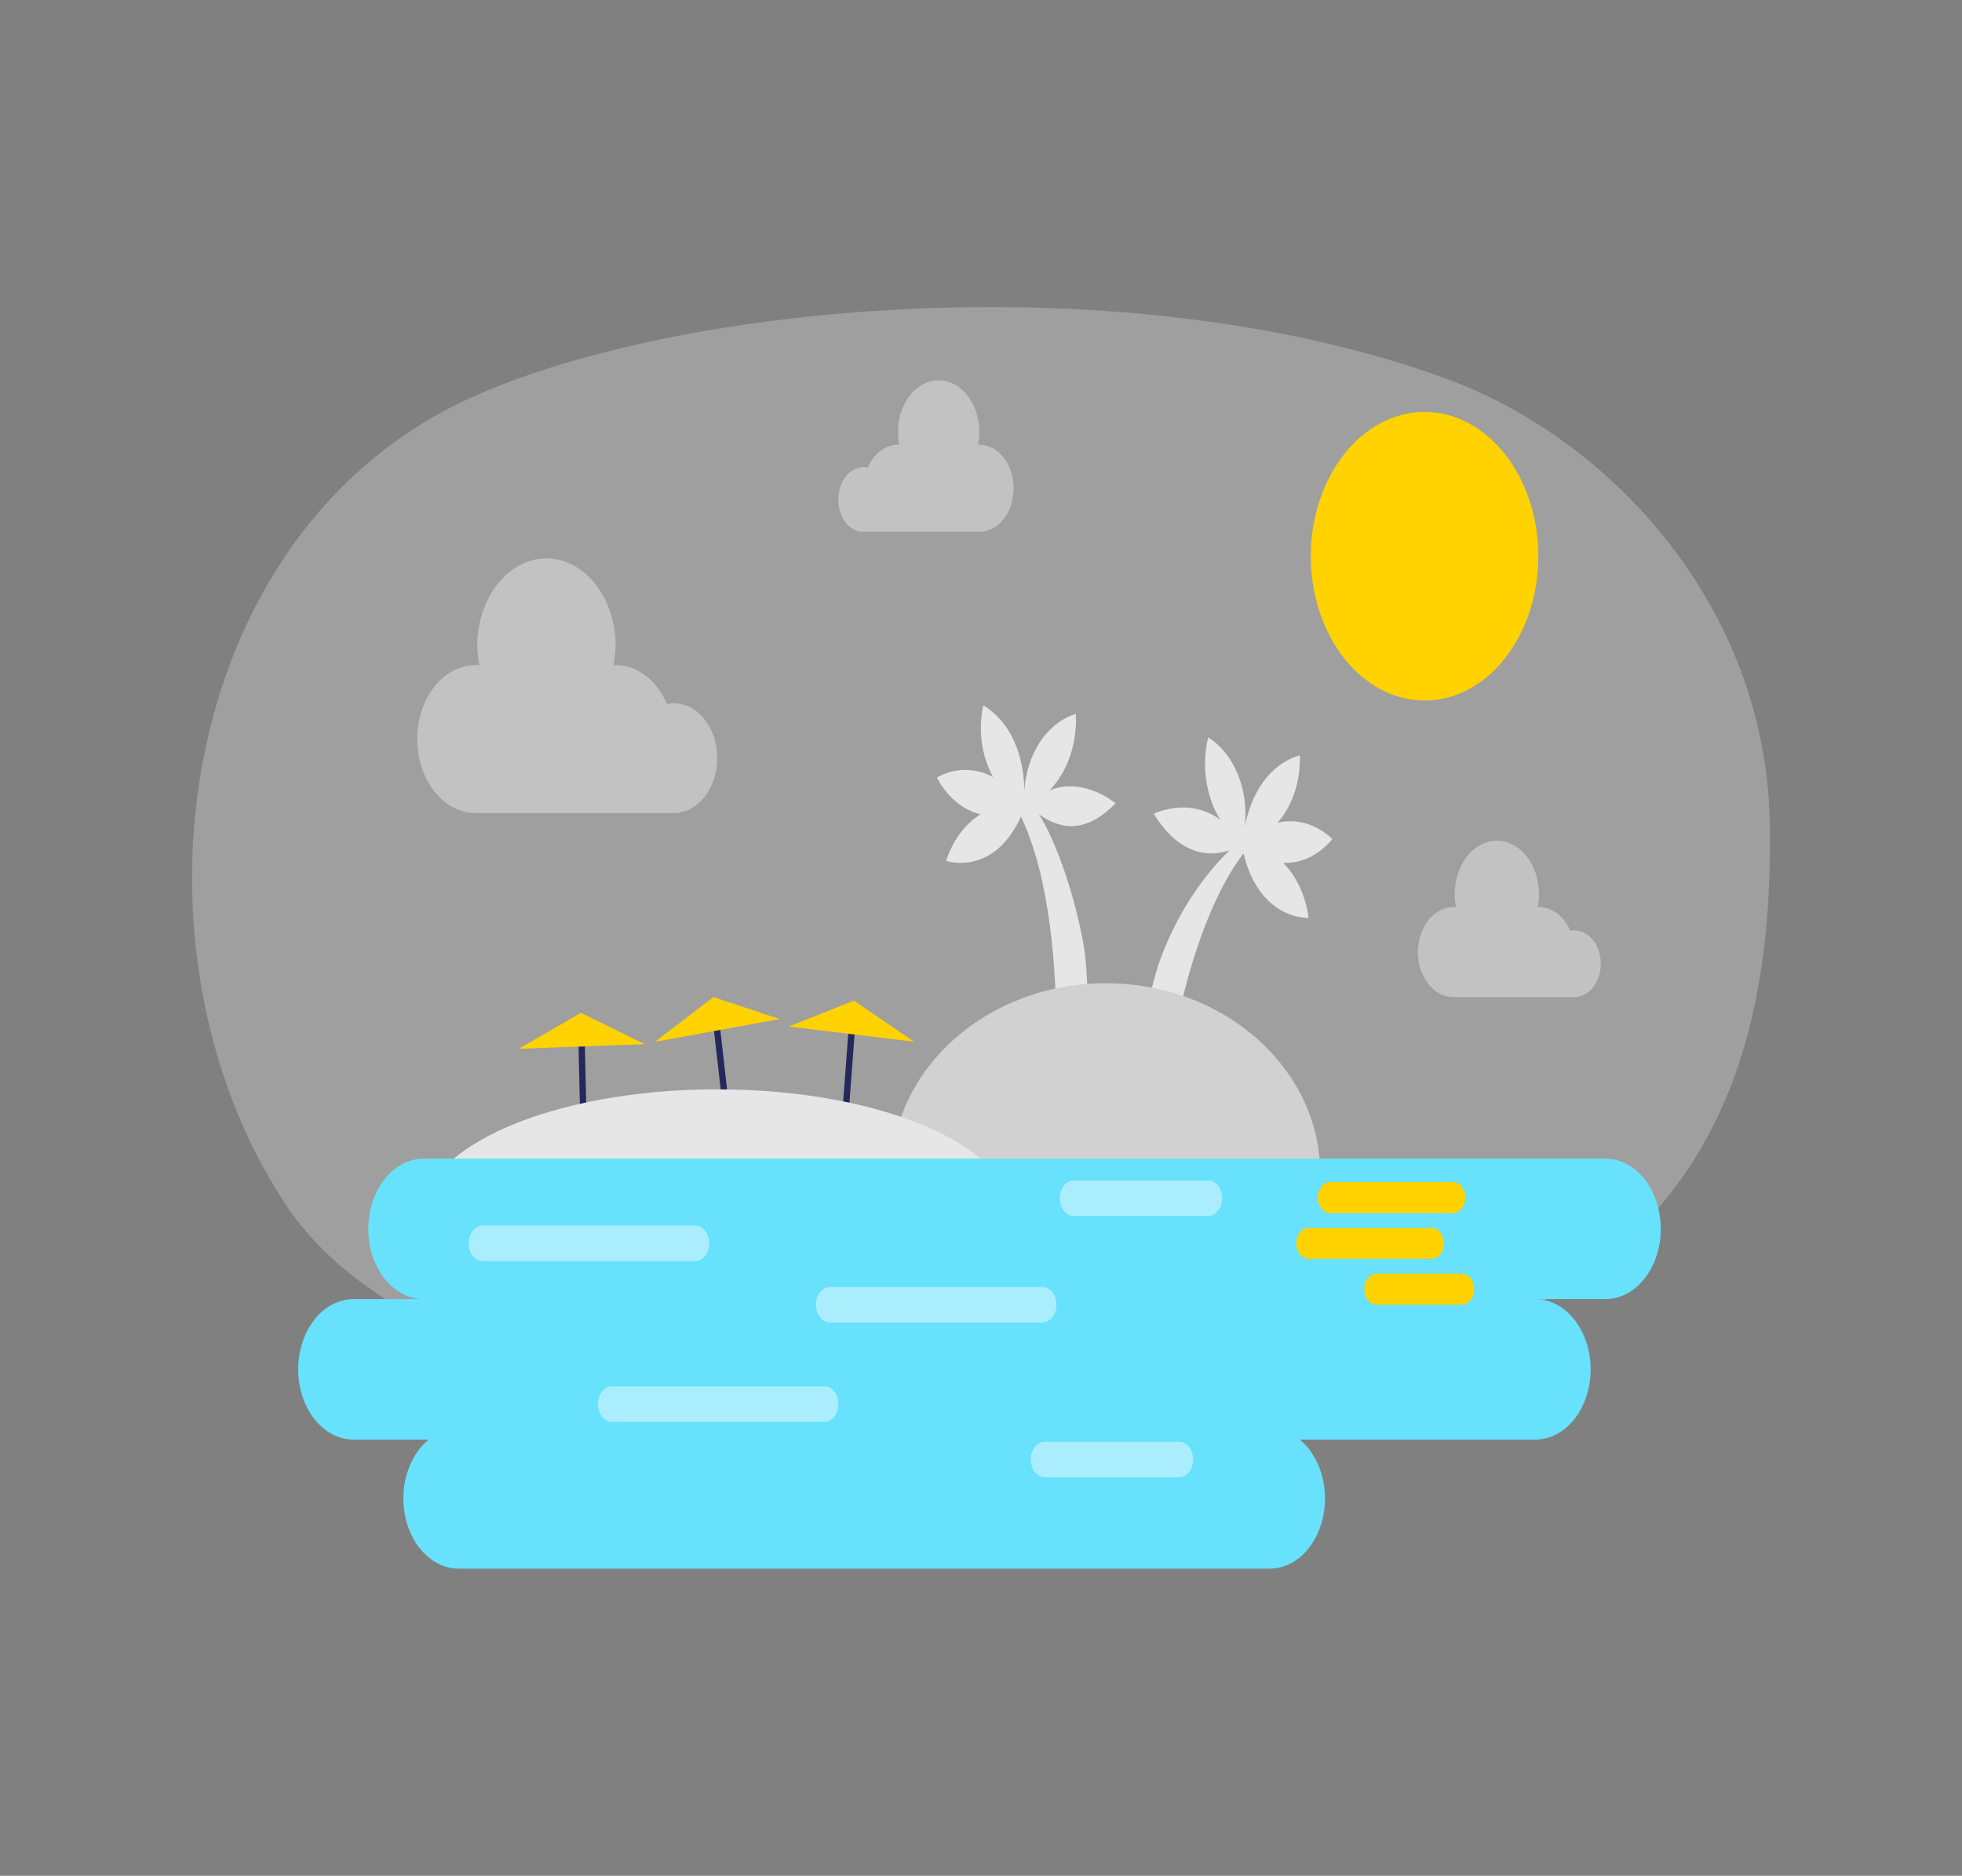 <svg width="136" height="130" viewBox="0 0 136 130" fill="none" xmlns="http://www.w3.org/2000/svg">
<rect x="0" y="0" width="136" height="130" fill="#808080" stroke="none"/>
<path opacity="0.3" d="M100.208 26.23C111.622 30.395 122.448 42.008 122.679 57.126C122.91 72.244 119.02 87.682 98.134 93.839C78.516 99.622 32.011 102.084 19.744 83.391C8.177 65.781 12.073 36.971 32.555 27.601C46.92 21.017 77.914 18.093 100.208 26.23Z" fill="#E6E6E6"/>
<path opacity="0.49" d="M49.715 52.542C49.715 51.534 49.399 50.566 48.837 49.853C48.274 49.14 47.511 48.739 46.716 48.739C46.554 48.74 46.393 48.759 46.233 48.795C45.888 47.978 45.375 47.296 44.748 46.821C44.121 46.345 43.404 46.095 42.673 46.096H42.527C42.623 45.614 42.672 45.118 42.673 44.621C42.64 43.036 42.12 41.53 41.224 40.424C40.329 39.318 39.128 38.699 37.878 38.699C36.627 38.699 35.427 39.318 34.531 40.424C33.635 41.53 33.115 43.036 33.082 44.621C33.084 45.118 33.133 45.614 33.228 46.096H33.082C32.541 46.076 32.003 46.194 31.499 46.442C30.995 46.691 30.536 47.065 30.148 47.543C29.76 48.021 29.452 48.593 29.241 49.224C29.031 49.856 28.922 50.535 28.922 51.221C28.922 51.907 29.031 52.585 29.241 53.217C29.452 53.849 29.76 54.42 30.148 54.898C30.536 55.376 30.995 55.751 31.499 55.999C32.003 56.248 32.541 56.365 33.082 56.346H47.107V56.311C47.828 56.191 48.49 55.742 48.97 55.049C49.45 54.356 49.714 53.465 49.715 52.542Z" fill="#E6E6E6"/>
<path opacity="0.49" d="M110.962 66.794C110.963 66.49 110.916 66.188 110.824 65.907C110.733 65.626 110.598 65.37 110.429 65.155C110.259 64.94 110.058 64.769 109.836 64.653C109.614 64.537 109.376 64.478 109.137 64.478C109.039 64.48 108.941 64.49 108.844 64.508C108.634 64.012 108.322 63.597 107.94 63.308C107.559 63.018 107.123 62.865 106.678 62.865H106.587C106.647 62.573 106.678 62.271 106.678 61.969C106.678 60.986 106.371 60.044 105.823 59.349C105.275 58.655 104.532 58.264 103.758 58.264C102.983 58.264 102.24 58.655 101.693 59.349C101.145 60.044 100.837 60.986 100.837 61.969C100.838 62.271 100.868 62.572 100.926 62.865H100.837C100.506 62.85 100.177 62.919 99.867 63.069C99.558 63.219 99.276 63.446 99.038 63.737C98.799 64.028 98.61 64.378 98.48 64.764C98.351 65.15 98.284 65.566 98.284 65.985C98.284 66.405 98.351 66.82 98.48 67.207C98.61 67.593 98.799 67.942 99.038 68.234C99.276 68.525 99.558 68.752 99.867 68.902C100.177 69.052 100.506 69.121 100.837 69.105H109.375V69.084C109.813 69.011 110.216 68.739 110.508 68.318C110.801 67.897 110.962 67.355 110.962 66.794Z" fill="#E6E6E6"/>
<path opacity="0.49" d="M58.109 34.608C58.109 34.016 58.295 33.448 58.625 33.029C58.956 32.61 59.404 32.375 59.871 32.375C59.965 32.375 60.06 32.387 60.153 32.409C60.356 31.93 60.658 31.53 61.026 31.251C61.394 30.971 61.815 30.823 62.244 30.822H62.332C62.273 30.541 62.244 30.251 62.244 29.96C62.241 29.452 62.324 28.948 62.486 28.484C62.649 28.019 62.888 27.604 63.187 27.266C63.486 26.928 63.839 26.674 64.221 26.523C64.604 26.371 65.007 26.325 65.405 26.386C65.803 26.448 66.186 26.617 66.528 26.881C66.871 27.145 67.164 27.499 67.39 27.919C67.616 28.339 67.769 28.815 67.838 29.316C67.908 29.816 67.892 30.33 67.793 30.822H67.881C68.512 30.822 69.118 31.14 69.564 31.706C70.01 32.273 70.261 33.04 70.261 33.841C70.261 34.641 70.01 35.409 69.564 35.975C69.118 36.541 68.512 36.859 67.881 36.859H59.639C59.211 36.787 58.819 36.518 58.536 36.103C58.254 35.688 58.102 35.156 58.109 34.608Z" fill="#E6E6E6"/>
<path d="M59.282 71.084L58.845 71.031L58.341 77.727L58.778 77.78L59.282 71.084Z" fill="#24285B"/>
<path d="M63.366 72.197L54.665 71.145L59.191 69.351L63.366 72.197Z" fill="#FFD200"/>
<path d="M49.86 70.767L49.426 70.846L50.182 77.504L50.616 77.425L49.86 70.767Z" fill="#24285B"/>
<path d="M54.04 70.623L45.39 72.206L49.453 69.105L54.04 70.623Z" fill="#FFD200"/>
<path d="M40.529 71.906L40.09 71.921L40.242 78.645L40.681 78.63L40.529 71.906Z" fill="#24285B"/>
<path d="M44.69 72.369L35.955 72.684L40.27 70.196L44.69 72.369Z" fill="#FFD200"/>
<path d="M64.94 53.888C65.553 53.543 66.216 53.362 66.887 53.357C67.558 53.351 68.223 53.522 68.84 53.858C68.443 53.142 68.176 52.324 68.058 51.462C67.941 50.6 67.975 49.716 68.16 48.873C70.564 50.395 70.982 53.185 71.006 54.824C71.075 53.567 71.458 52.371 72.099 51.41C72.741 50.449 73.607 49.771 74.572 49.477C74.626 50.478 74.49 51.481 74.174 52.402C73.859 53.323 73.374 54.134 72.76 54.767C75.177 53.819 77.323 55.677 77.323 55.677C74.916 58.144 73.086 57.161 72.015 56.441C72.852 57.695 74.266 61.016 75.075 65.272C75.381 66.884 75.415 69.303 75.439 71.766H73.226C73.226 67.195 72.825 60.934 70.771 56.587C68.853 60.8 65.586 59.662 65.586 59.662C66.04 58.252 66.887 57.104 67.966 56.436C67.353 56.288 66.77 55.987 66.25 55.549C65.731 55.112 65.285 54.547 64.94 53.888Z" fill="#E6E6E6"/>
<path d="M92.354 58.148C91.817 57.638 91.203 57.275 90.55 57.08C89.897 56.884 89.22 56.862 88.56 57.014C89.073 56.427 89.477 55.704 89.743 54.896C90.009 54.088 90.131 53.215 90.1 52.34C87.489 53.142 86.584 55.755 86.272 57.333C86.428 56.089 86.268 54.815 85.814 53.694C85.36 52.574 84.637 51.666 83.749 51.102C83.514 52.068 83.468 53.091 83.613 54.084C83.758 55.078 84.09 56.012 84.582 56.807C82.392 55.194 79.975 56.397 79.975 56.397C81.882 59.485 84.055 59.334 85.224 58.933C83.249 60.861 81.649 63.338 80.546 66.173C79.961 67.656 79.404 70.213 78.962 72.611L81.121 73.24C81.909 68.777 83.426 62.797 86.197 59.144C87.319 63.797 90.705 63.616 90.705 63.616C90.513 62.114 89.89 60.756 88.958 59.8C89.582 59.825 90.204 59.692 90.787 59.409C91.371 59.125 91.903 58.697 92.354 58.148Z" fill="#E6E6E6"/>
<path d="M61.788 81.386C61.788 74.055 68.442 68.144 76.653 68.144C84.864 68.144 91.518 74.055 91.518 81.386H61.788Z" fill="#E6E6E6"/>
<path opacity="0.09" d="M61.788 81.386C61.788 74.055 68.442 68.144 76.653 68.144C84.864 68.144 91.518 74.055 91.518 81.386H61.788Z" fill="black"/>
<path d="M29.257 84.262C29.257 79.42 38.417 75.496 49.715 75.496C61.013 75.496 70.173 79.42 70.173 84.262H29.257Z" fill="#E6E6E6"/>
<path d="M111.279 80.299H29.366C28.348 80.299 27.371 80.812 26.651 81.725C25.932 82.638 25.527 83.876 25.527 85.168C25.527 86.459 25.932 87.697 26.651 88.61C27.371 89.523 28.348 90.036 29.366 90.036H24.507C23.489 90.036 22.513 90.549 21.793 91.462C21.073 92.375 20.669 93.613 20.669 94.904C20.669 96.195 21.073 97.434 21.793 98.347C22.513 99.26 23.489 99.773 24.507 99.773H29.706C29.012 100.344 28.483 101.185 28.196 102.169C27.91 103.154 27.883 104.229 28.118 105.235C28.353 106.241 28.838 107.123 29.501 107.75C30.164 108.378 30.97 108.717 31.797 108.716H88.012C88.839 108.716 89.644 108.376 90.306 107.749C90.969 107.121 91.454 106.238 91.689 105.233C91.923 104.227 91.895 103.152 91.609 102.168C91.323 101.184 90.793 100.344 90.1 99.773H106.42C107.438 99.773 108.414 99.26 109.134 98.347C109.854 97.434 110.259 96.195 110.259 94.904C110.259 93.613 109.854 92.375 109.134 91.462C108.414 90.549 107.438 90.036 106.42 90.036H111.282C112.3 90.036 113.276 89.523 113.996 88.61C114.716 87.697 115.121 86.459 115.121 85.168C115.121 83.876 114.716 82.638 113.996 81.725C113.276 80.812 112.3 80.299 111.282 80.299H111.279Z" fill="#68E1FD"/>
<path d="M98.746 48.549C103.101 48.549 106.631 44.072 106.631 38.55C106.631 33.027 103.101 28.55 98.746 28.55C94.392 28.55 90.862 33.027 90.862 38.55C90.862 44.072 94.392 48.549 98.746 48.549Z" fill="#FFD200"/>
<path d="M100.725 81.925H92.194C91.727 81.925 91.348 82.406 91.348 82.999C91.348 83.592 91.727 84.072 92.194 84.072H100.725C101.193 84.072 101.572 83.592 101.572 82.999C101.572 82.406 101.193 81.925 100.725 81.925Z" fill="#FFD200"/>
<path d="M99.232 85.099H90.702C90.234 85.099 89.855 85.579 89.855 86.172C89.855 86.765 90.234 87.246 90.702 87.246H99.232C99.7 87.246 100.079 86.765 100.079 86.172C100.079 85.579 99.7 85.099 99.232 85.099Z" fill="#FFD200"/>
<path opacity="0.44" d="M57.144 96.082H42.415C41.88 96.082 41.446 96.632 41.446 97.311C41.446 97.989 41.88 98.539 42.415 98.539H57.144C57.679 98.539 58.113 97.989 58.113 97.311C58.113 96.632 57.679 96.082 57.144 96.082Z" fill="white"/>
<path opacity="0.44" d="M72.26 89.191H57.531C56.996 89.191 56.562 89.741 56.562 90.42C56.562 91.099 56.996 91.649 57.531 91.649H72.26C72.795 91.649 73.229 91.099 73.229 90.42C73.229 89.741 72.795 89.191 72.26 89.191Z" fill="white"/>
<path opacity="0.44" d="M81.736 99.924H72.423C71.888 99.924 71.454 100.474 71.454 101.153C71.454 101.831 71.888 102.382 72.423 102.382H81.736C82.271 102.382 82.705 101.831 82.705 101.153C82.705 100.474 82.271 99.924 81.736 99.924Z" fill="white"/>
<path opacity="0.44" d="M83.742 81.813H74.429C73.894 81.813 73.46 82.363 73.46 83.042C73.46 83.721 73.894 84.271 74.429 84.271H83.742C84.277 84.271 84.711 83.721 84.711 83.042C84.711 82.363 84.277 81.813 83.742 81.813Z" fill="white"/>
<path opacity="0.44" d="M48.192 84.943H33.463C32.928 84.943 32.494 85.494 32.494 86.172C32.494 86.851 32.928 87.401 33.463 87.401H48.192C48.727 87.401 49.161 86.851 49.161 86.172C49.161 85.494 48.727 84.943 48.192 84.943Z" fill="white"/>
<path d="M101.337 88.272H95.414C94.947 88.272 94.568 88.753 94.568 89.346C94.568 89.939 94.947 90.42 95.414 90.42H101.337C101.805 90.42 102.184 89.939 102.184 89.346C102.184 88.753 101.805 88.272 101.337 88.272Z" fill="#FFD200"/>
</svg>
